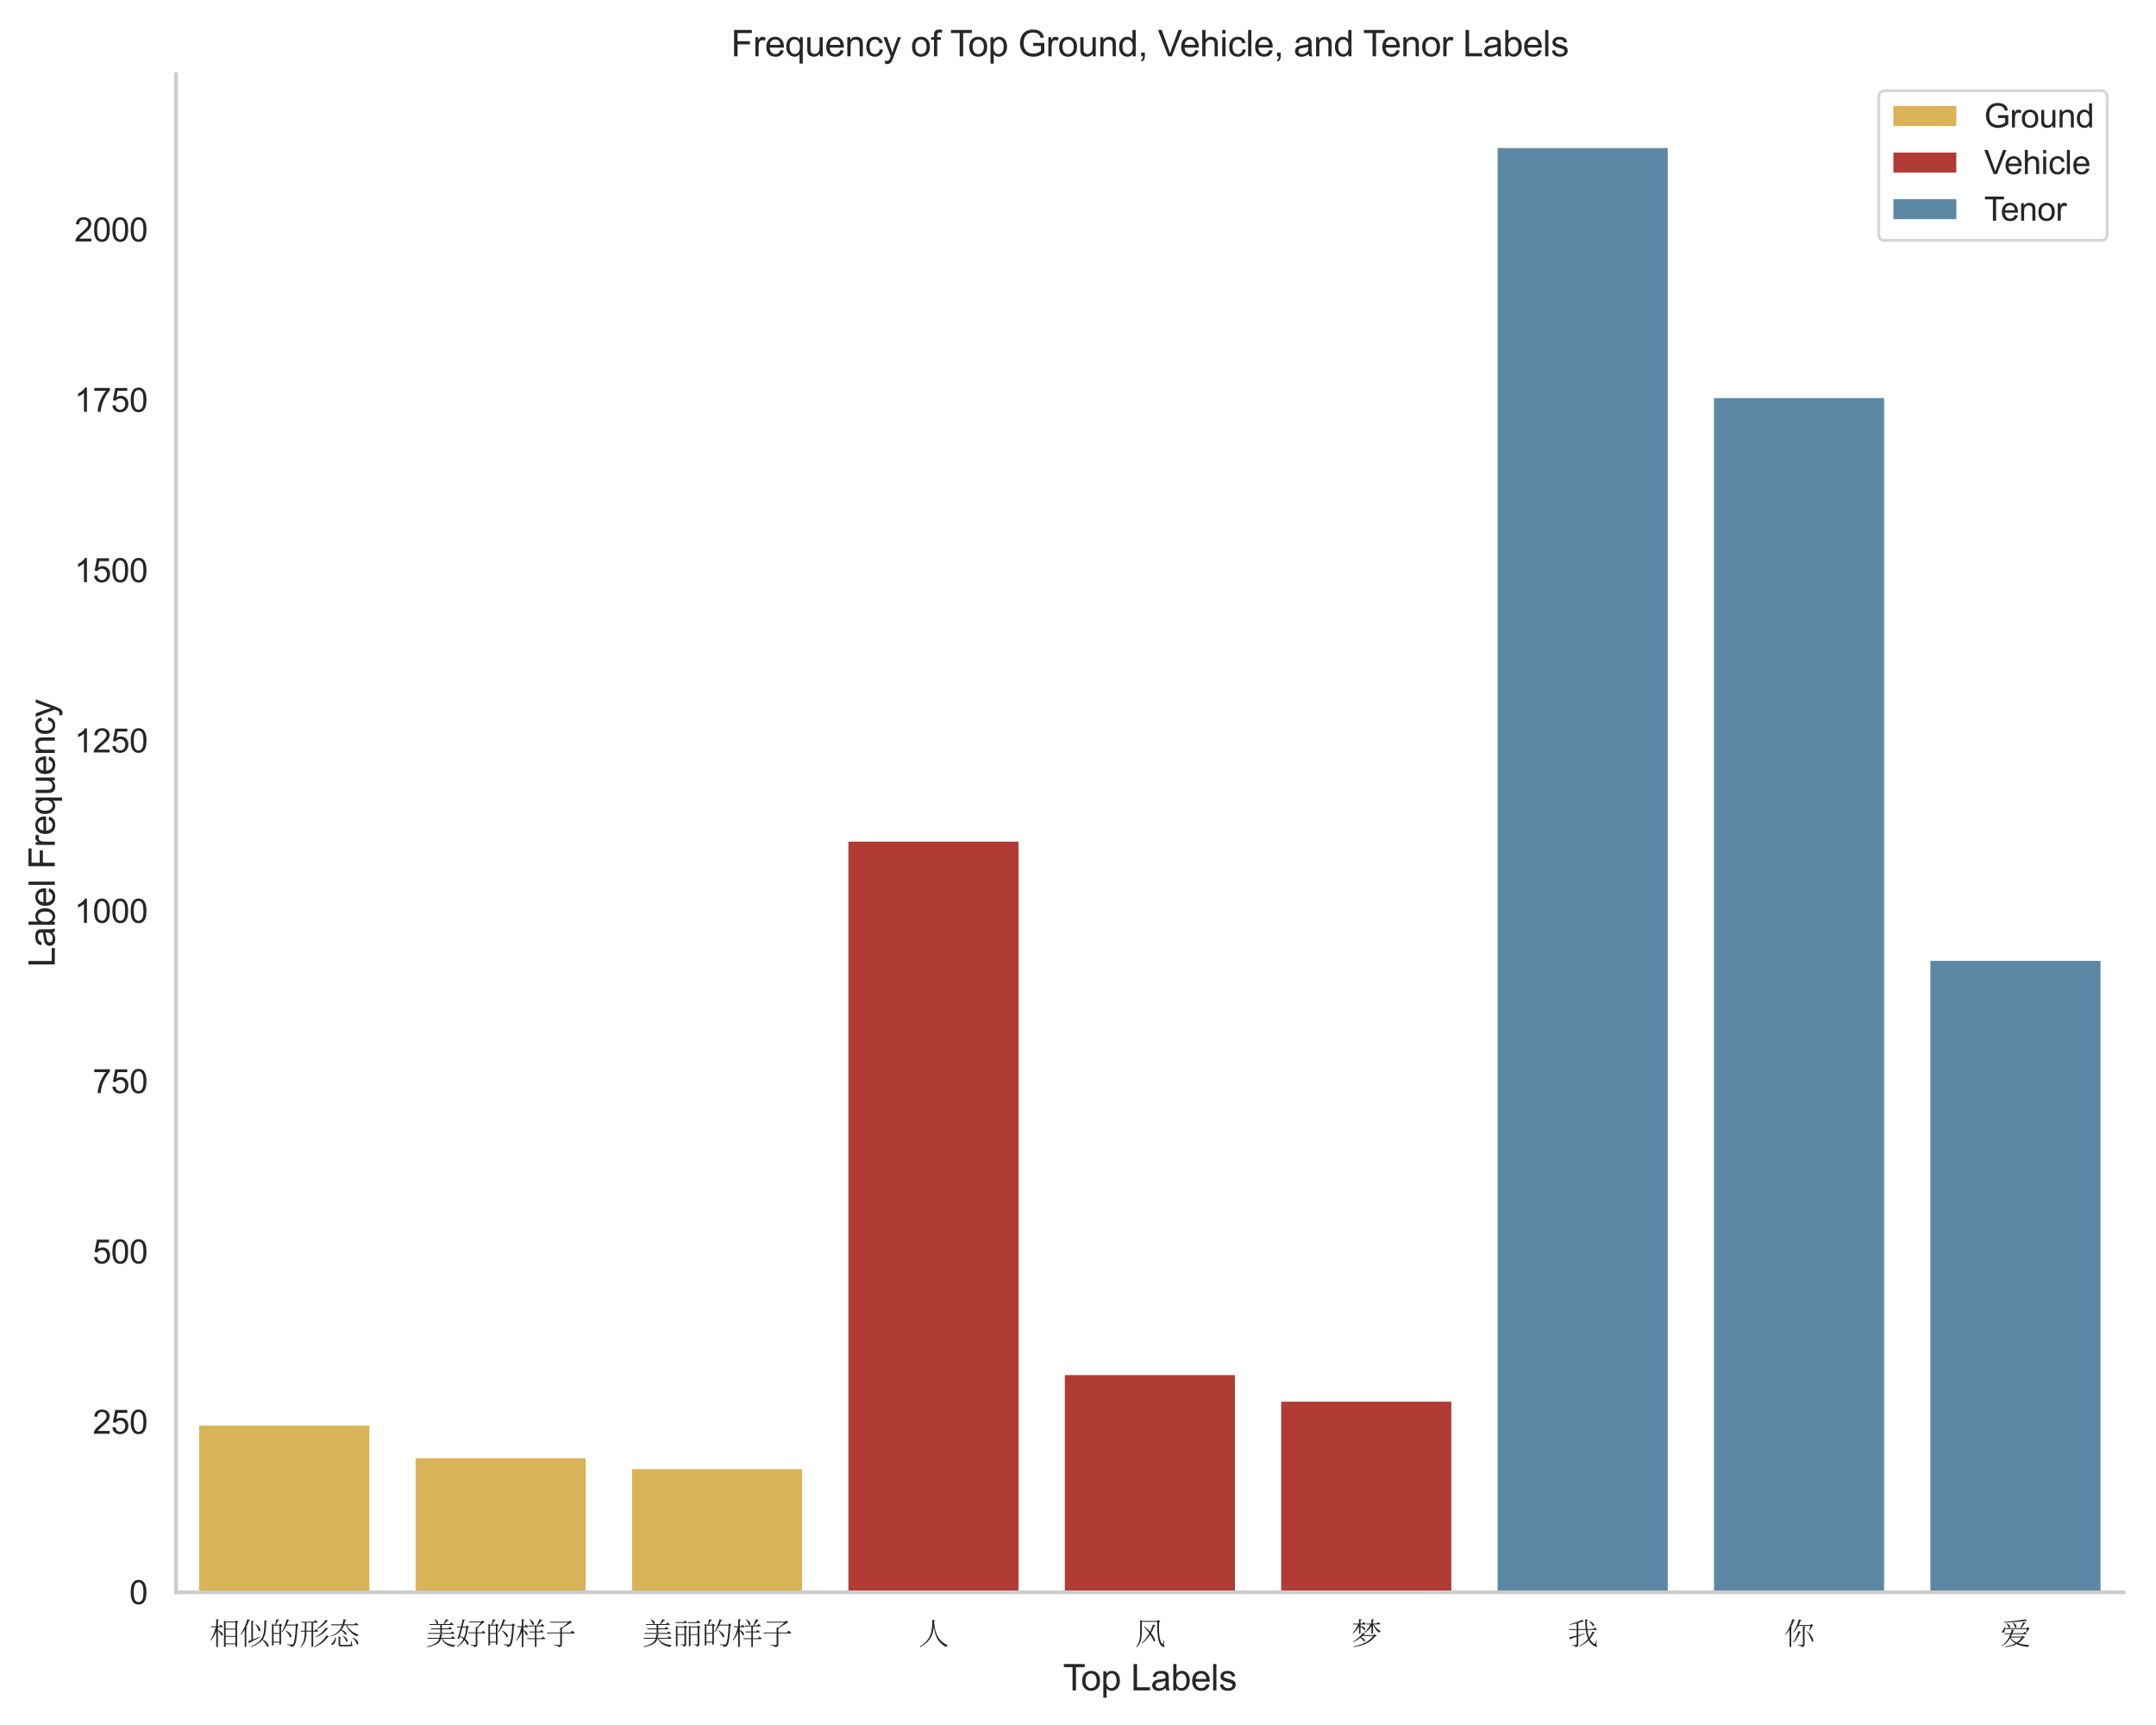 <?xml version="1.0" encoding="utf-8" standalone="no"?>
<!DOCTYPE svg PUBLIC "-//W3C//DTD SVG 1.1//EN"
  "http://www.w3.org/Graphics/SVG/1.1/DTD/svg11.dtd">
<svg xmlns:xlink="http://www.w3.org/1999/xlink" width="720pt" height="576pt" viewBox="0 0 720 576" xmlns="http://www.w3.org/2000/svg" version="1.1">
 <defs>
  <style type="text/css">*{stroke-linejoin: round; stroke-linecap: butt}</style>
 </defs>
 <g id="figure_1">
  <g id="patch_1">
   <path d="M 0 576 
L 720 576 
L 720 0 
L 0 0 
z
" style="fill: #ffffff"/>
  </g>
  <g id="axes_1">
   <g id="patch_2">
    <path d="M 58.8 531.7 
L 709.2 531.7 
L 709.2 24.8 
L 58.8 24.8 
z
" style="fill: #ffffff"/>
   </g>
   <g id="matplotlib.axis_1">
    <g id="xtick_1">
     <g id="text_1">
      <!-- 相似的形态 -->
      <g style="fill: #262626" transform="translate(69.933 549.23)scale(0.1 -0.1)">
       <defs>
        <path id="SourceHanSerifK-Light-76f8" d="M 2074 3872 
L 1773 3872 
L 1773 5094 
C 1933 5120 1984 5184 2003 5274 
L 1427 5338 
L 1427 3872 
L 314 3872 
L 365 3680 
L 1312 3680 
C 1094 2726 723 1741 211 1005 
L 301 915 
C 781 1453 1158 2093 1427 2797 
L 1427 -474 
L 1504 -474 
C 1626 -474 1773 -390 1773 -333 
L 1773 2963 
C 2054 2688 2387 2272 2490 1965 
C 2880 1690 3136 2522 1773 3091 
L 1773 3680 
L 2669 3680 
C 2758 3680 2822 3712 2835 3782 
C 2643 3962 2336 4218 2336 4218 
L 2074 3872 
z
M 3392 307 
L 3392 1670 
L 5434 1670 
L 5434 307 
L 3392 307 
z
M 5434 3194 
L 5434 1856 
L 3392 1856 
L 3392 3194 
L 5434 3194 
z
M 5434 4685 
L 5434 3386 
L 3392 3386 
L 3392 4685 
L 5434 4685 
z
M 5587 5107 
L 5370 4864 
L 3424 4864 
L 3040 5056 
L 3040 -435 
L 3110 -435 
C 3270 -435 3392 -346 3392 -294 
L 3392 122 
L 5434 122 
L 5434 -422 
L 5485 -422 
C 5613 -422 5773 -314 5779 -275 
L 5779 4608 
C 5907 4634 6016 4685 6061 4736 
L 5587 5107 
z
" transform="scale(0.016)"/>
        <path id="SourceHanSerifK-Light-4f3c" d="M 3373 4282 
C 3629 3910 3955 3315 4019 2880 
C 4422 2528 4762 3450 3450 4320 
L 3373 4282 
z
M 1677 5344 
C 1344 4141 781 2938 237 2176 
L 333 2106 
C 608 2394 870 2746 1114 3142 
L 1114 -474 
L 1171 -474 
C 1299 -474 1440 -384 1453 -352 
L 1453 3469 
C 1562 3482 1626 3526 1638 3584 
L 1421 3674 
C 1645 4096 1850 4557 2016 5030 
C 2157 5030 2234 5082 2259 5158 
L 1677 5344 
z
M 4365 1728 
C 3821 1510 3290 1293 2835 1120 
L 2835 4774 
C 2976 4800 3027 4858 3040 4941 
L 2496 5005 
L 2496 992 
C 2208 883 1971 800 1818 755 
L 2054 288 
C 2106 314 2150 384 2170 454 
C 3117 934 3859 1344 4397 1632 
L 4365 1728 
z
M 5222 5069 
C 5216 2611 5325 851 2419 -326 
L 2496 -448 
C 3654 -32 4378 474 4826 1069 
C 5178 646 5638 51 5798 -365 
C 6214 -640 6438 211 4896 1165 
C 5587 2157 5568 3386 5594 4826 
C 5741 4845 5792 4909 5811 4998 
L 5222 5069 
z
" transform="scale(0.016)"/>
        <path id="SourceHanSerifK-Light-7684" d="M 896 659 
L 896 2291 
L 2125 2291 
L 2125 659 
L 896 659 
z
M 2125 4013 
L 2125 2483 
L 896 2483 
L 896 4013 
L 2125 4013 
z
M 2272 4435 
L 2067 4205 
L 1389 4205 
C 1536 4454 1722 4813 1843 5075 
C 1978 5075 2054 5126 2074 5216 
L 1491 5344 
C 1421 5005 1299 4506 1216 4205 
L 922 4205 
L 557 4378 
L 557 -147 
L 621 -147 
C 768 -147 896 -58 896 -13 
L 896 467 
L 2125 467 
L 2125 19 
L 2170 19 
C 2285 19 2451 109 2458 147 
L 2458 3942 
C 2579 3968 2694 4019 2739 4070 
L 2272 4435 
z
M 3354 2950 
C 3718 2618 4179 2061 4288 1626 
C 4717 1318 4986 2285 3430 2995 
L 3354 2950 
z
M 5696 4474 
L 5472 4218 
L 3654 4218 
C 3776 4480 3878 4762 3968 5043 
C 4109 5037 4179 5101 4205 5171 
L 3629 5338 
C 3405 4333 2989 3347 2554 2707 
L 2650 2643 
C 2995 3002 3309 3482 3565 4026 
L 5536 4026 
C 5440 1926 5235 410 4947 147 
C 4858 64 4800 45 4659 45 
C 4512 45 4026 96 3738 128 
L 3725 6 
C 3974 -32 4269 -102 4365 -166 
C 4454 -224 4480 -326 4480 -442 
C 4781 -442 5030 -352 5229 -141 
C 5574 250 5798 1760 5888 3981 
C 6029 3994 6112 4026 6157 4077 
L 5696 4474 
z
" transform="scale(0.016)"/>
        <path id="SourceHanSerifK-Light-5f62" d="M 3763 3290 
C 4550 3680 5280 4256 5798 4883 
C 5939 4858 5990 4870 6035 4934 
L 5517 5222 
C 5050 4499 4390 3859 3680 3398 
L 3763 3290 
z
M 3475 1555 
C 4410 1939 5229 2515 5830 3258 
C 5978 3226 6035 3245 6074 3309 
L 5555 3590 
C 5005 2758 4262 2118 3418 1658 
L 3475 1555 
z
M 1498 2950 
L 1498 4640 
L 2566 4640 
L 2566 2950 
L 1498 2950 
z
M 3827 2758 
C 3904 2758 3968 2790 3987 2861 
C 3795 3046 3475 3296 3475 3296 
L 3200 2950 
L 2912 2950 
L 2912 4640 
L 3674 4640 
C 3763 4640 3827 4672 3846 4742 
C 3642 4928 3328 5178 3328 5178 
L 3059 4826 
L 422 4826 
L 474 4640 
L 1158 4640 
L 1158 2950 
L 269 2950 
L 320 2758 
L 1158 2758 
C 1146 1658 1030 506 250 -429 
L 339 -506 
C 1338 371 1485 1638 1498 2758 
L 2566 2758 
L 2566 -442 
L 2618 -442 
C 2797 -442 2912 -346 2912 -320 
L 2912 2758 
L 3827 2758 
z
M 5683 1984 
C 5043 870 4173 166 3091 -352 
L 3155 -467 
C 4326 -32 5267 627 5971 1645 
C 6118 1619 6176 1638 6221 1702 
L 5683 1984 
z
" transform="scale(0.016)"/>
        <path id="SourceHanSerifK-Light-6001" d="M 1229 1568 
C 1197 1011 877 525 563 339 
C 461 256 397 141 454 45 
C 531 -64 736 -13 890 115 
C 1133 294 1472 787 1350 1562 
L 1229 1568 
z
M 4730 794 
L 4646 794 
C 4582 467 4512 192 4461 96 
C 4435 32 4416 13 4326 6 
C 4218 0 3923 -6 3507 -6 
L 2643 -6 
C 2330 -6 2298 19 2298 122 
L 2298 1485 
C 2419 1504 2483 1562 2496 1638 
L 1958 1709 
L 1958 58 
C 1958 -237 2061 -320 2605 -320 
L 3501 -320 
C 4717 -320 4928 -262 4928 -90 
C 4928 -13 4883 26 4742 70 
L 4730 794 
z
M 2810 1837 
C 3104 1549 3475 1069 3546 698 
C 3917 410 4173 1261 2880 1882 
L 2810 1837 
z
M 4877 1491 
C 5235 1158 5664 582 5747 134 
C 6163 -179 6438 806 4954 1549 
L 4877 1491 
z
M 5939 4083 
C 6029 4083 6086 4115 6106 4186 
C 5901 4371 5587 4614 5587 4614 
L 5318 4275 
L 3155 4275 
C 3238 4531 3302 4800 3354 5075 
C 3475 5075 3558 5114 3584 5222 
L 2995 5344 
C 2950 4966 2874 4614 2765 4275 
L 397 4275 
L 454 4083 
L 2694 4083 
C 2330 3110 1619 2304 237 1805 
L 294 1715 
C 1325 2022 2016 2483 2483 3046 
C 2803 2803 3187 2413 3322 2125 
C 3712 1907 3891 2682 2554 3130 
C 2784 3424 2957 3744 3085 4083 
L 3520 4083 
C 3936 3008 4781 2208 5818 1760 
C 5869 1920 5990 2029 6144 2042 
L 6157 2106 
C 5101 2445 4128 3155 3674 4083 
L 5939 4083 
z
" transform="scale(0.016)"/>
       </defs>
       <use xlink:href="#SourceHanSerifK-Light-76f8"/>
       <use xlink:href="#SourceHanSerifK-Light-4f3c" x="100"/>
       <use xlink:href="#SourceHanSerifK-Light-7684" x="200"/>
       <use xlink:href="#SourceHanSerifK-Light-5f62" x="300"/>
       <use xlink:href="#SourceHanSerifK-Light-6001" x="400"/>
      </g>
     </g>
    </g>
    <g id="xtick_2">
     <g id="text_2">
      <!-- 美好的样子 -->
      <g style="fill: #262626" transform="translate(142.2 549.23)scale(0.1 -0.1)">
       <defs>
        <path id="SourceHanSerifK-Light-7f8e" d="M 442 2477 
L 499 2291 
L 5843 2291 
C 5933 2291 5990 2323 6010 2394 
C 5811 2566 5491 2816 5491 2816 
L 5222 2477 
L 3360 2477 
L 3360 3238 
L 5318 3238 
C 5408 3238 5472 3270 5491 3341 
C 5293 3514 4992 3757 4992 3757 
L 4723 3424 
L 3360 3424 
L 3360 4147 
L 5619 4147 
C 5709 4147 5773 4179 5786 4250 
C 5587 4435 5267 4678 5267 4678 
L 4992 4333 
L 3872 4333 
C 4122 4563 4371 4838 4538 5056 
C 4672 5050 4755 5094 4781 5165 
L 4218 5363 
C 4090 5056 3878 4634 3686 4333 
L 2451 4333 
C 2701 4371 2758 4966 1818 5318 
L 1747 5274 
C 1971 5062 2227 4685 2285 4384 
C 2323 4352 2362 4339 2400 4333 
L 742 4333 
L 800 4147 
L 3008 4147 
L 3008 3424 
L 1056 3424 
L 1107 3238 
L 3008 3238 
L 3008 2477 
L 442 2477 
z
M 5958 1274 
C 6048 1274 6106 1306 6125 1376 
C 5920 1562 5594 1811 5594 1811 
L 5306 1466 
L 3219 1466 
C 3251 1626 3270 1792 3290 1971 
C 3430 1984 3494 2054 3507 2131 
L 2925 2202 
C 2912 1933 2886 1690 2842 1466 
L 294 1466 
L 352 1274 
L 2784 1274 
C 2560 563 1958 70 256 -352 
L 301 -486 
C 2362 -70 2957 480 3174 1274 
L 3296 1274 
C 3725 256 4525 -205 5850 -454 
C 5894 -275 5997 -166 6157 -141 
L 6163 -70 
C 4845 77 3917 442 3450 1274 
L 5958 1274 
z
" transform="scale(0.016)"/>
        <path id="SourceHanSerifK-Light-597d" d="M 2189 3622 
C 2118 2835 1984 2093 1702 1440 
C 1485 1581 1216 1722 902 1850 
C 1062 2394 1242 3034 1395 3622 
L 2189 3622 
z
M 2368 4045 
L 2144 3814 
L 1446 3814 
C 1568 4307 1677 4755 1734 5062 
C 1894 5062 1958 5120 1984 5203 
L 1434 5325 
C 1370 4947 1248 4397 1107 3814 
L 262 3814 
L 314 3622 
L 1056 3622 
C 832 2733 563 1798 358 1267 
C 506 1222 653 1229 723 1280 
C 768 1421 813 1568 864 1734 
C 1101 1581 1350 1389 1581 1171 
C 1280 582 838 77 192 -320 
L 256 -416 
C 973 -58 1459 416 1792 960 
C 2074 666 2291 346 2374 45 
C 2758 -192 2912 531 1958 1261 
C 2304 1952 2451 2752 2547 3578 
C 2682 3590 2739 3610 2790 3661 
L 2368 4045 
z
M 5434 2598 
L 4506 2598 
L 4506 3488 
C 4659 3507 4717 3565 4736 3654 
L 4608 3667 
C 5005 3962 5466 4378 5754 4627 
C 5894 4634 5978 4640 6029 4685 
L 5587 5107 
L 5325 4851 
L 2746 4851 
L 2803 4672 
L 5267 4672 
C 5050 4384 4730 3981 4448 3693 
L 4166 3725 
L 4166 2598 
L 2618 2598 
L 2669 2413 
L 4166 2413 
L 4166 134 
C 4166 26 4128 -13 3994 -13 
C 3853 -13 3098 45 3098 45 
L 3098 -58 
C 3411 -96 3603 -147 3706 -205 
C 3802 -269 3846 -365 3866 -474 
C 4442 -410 4506 -205 4506 102 
L 4506 2413 
L 6042 2413 
C 6131 2413 6189 2445 6202 2515 
C 6016 2694 5702 2944 5702 2944 
L 5434 2598 
z
" transform="scale(0.016)"/>
        <path id="SourceHanSerifK-Light-6837" d="M 2867 5280 
C 3110 5005 3398 4557 3475 4211 
C 3853 3917 4173 4730 2944 5325 
L 2867 5280 
z
M 1619 3686 
L 2490 3686 
C 2579 3686 2643 3718 2656 3789 
C 2470 3974 2163 4218 2163 4218 
L 1894 3878 
L 1619 3878 
L 1619 5107 
C 1779 5133 1830 5190 1850 5286 
L 1286 5350 
L 1286 3878 
L 346 3878 
L 397 3686 
L 1190 3686 
C 992 2694 640 1722 102 966 
L 198 877 
C 678 1408 1037 2022 1286 2707 
L 1286 -461 
L 1357 -461 
C 1472 -461 1619 -384 1619 -326 
L 1619 2950 
C 1850 2688 2106 2323 2182 2042 
C 2554 1786 2829 2541 1619 3098 
L 1619 3686 
z
M 5427 1382 
L 4352 1382 
L 4352 2592 
L 5664 2592 
C 5754 2592 5818 2624 5830 2694 
C 5638 2880 5325 3123 5325 3123 
L 5050 2784 
L 4352 2784 
L 4352 3840 
L 5850 3840 
C 5933 3840 5990 3872 6010 3942 
C 5824 4128 5504 4371 5504 4371 
L 5235 4032 
L 4602 4032 
C 4877 4352 5165 4736 5363 5018 
C 5491 5005 5574 5050 5606 5120 
L 4992 5357 
C 4851 4979 4614 4429 4442 4032 
L 2669 4032 
L 2720 3840 
L 4019 3840 
L 4019 2784 
L 2810 2784 
L 2854 2592 
L 4019 2592 
L 4019 1382 
L 2374 1382 
L 2426 1190 
L 4019 1190 
L 4019 -480 
L 4064 -480 
C 4237 -480 4352 -390 4352 -365 
L 4352 1190 
L 6035 1190 
C 6125 1190 6189 1222 6208 1293 
C 6003 1485 5696 1728 5696 1728 
L 5427 1382 
z
" transform="scale(0.016)"/>
        <path id="SourceHanSerifK-Light-5b50" d="M 5229 2573 
L 3411 2573 
L 3411 3386 
C 3558 3405 3616 3456 3635 3546 
L 3514 3558 
C 4141 3840 4806 4269 5242 4589 
C 5389 4595 5472 4608 5523 4653 
L 5062 5082 
L 4787 4819 
L 947 4819 
L 1005 4634 
L 4685 4634 
C 4346 4301 3827 3878 3347 3578 
L 3053 3616 
L 3053 2573 
L 301 2573 
L 358 2387 
L 3053 2387 
L 3053 134 
C 3053 13 3014 -32 2854 -32 
C 2675 -32 1728 38 1728 38 
L 1728 -70 
C 2118 -109 2349 -160 2483 -224 
C 2592 -275 2643 -365 2669 -474 
C 3334 -416 3411 -198 3411 109 
L 3411 2387 
L 5952 2387 
C 6042 2387 6106 2419 6125 2490 
C 5894 2682 5549 2963 5549 2963 
L 5229 2573 
z
" transform="scale(0.016)"/>
       </defs>
       <use xlink:href="#SourceHanSerifK-Light-7f8e"/>
       <use xlink:href="#SourceHanSerifK-Light-597d" x="100"/>
       <use xlink:href="#SourceHanSerifK-Light-7684" x="200"/>
       <use xlink:href="#SourceHanSerifK-Light-6837" x="300"/>
       <use xlink:href="#SourceHanSerifK-Light-5b50" x="400"/>
      </g>
     </g>
    </g>
    <g id="xtick_3">
     <g id="text_3">
      <!-- 美丽的样子 -->
      <g style="fill: #262626" transform="translate(214.467 549.23)scale(0.1 -0.1)">
       <defs>
        <path id="SourceHanSerifK-Light-4e3d" d="M 2368 4742 
L 691 4742 
L 742 4550 
L 2989 4550 
C 3072 4550 3130 4582 3149 4653 
C 2957 4838 2650 5088 2650 5088 
L 2368 4742 
z
M 1120 2234 
L 1120 3635 
L 2560 3635 
L 2560 2234 
L 1120 2234 
z
M 2496 3827 
L 1152 3827 
L 787 4006 
L 787 -326 
L 845 -326 
C 998 -326 1120 -237 1120 -205 
L 1120 2048 
L 2560 2048 
L 2560 198 
C 2560 109 2534 70 2438 70 
C 2323 70 1830 115 1830 115 
L 1830 6 
C 2054 -19 2189 -64 2259 -122 
C 2336 -173 2362 -269 2374 -371 
C 2861 -320 2918 -141 2918 160 
L 2918 3558 
C 3046 3584 3149 3635 3194 3686 
L 2701 4064 
L 2496 3827 
z
M 5050 4742 
L 3296 4742 
L 3347 4550 
L 5709 4550 
C 5798 4550 5856 4582 5875 4653 
C 5670 4845 5338 5107 5338 5107 
L 5050 4742 
z
M 3827 2234 
L 3827 3635 
L 5306 3635 
L 5306 2234 
L 3827 2234 
z
M 5440 4064 
L 5242 3827 
L 3859 3827 
L 3494 4006 
L 3494 -326 
L 3552 -326 
C 3706 -326 3827 -237 3827 -198 
L 3827 2048 
L 5306 2048 
L 5306 198 
C 5306 109 5280 70 5184 70 
C 5075 70 4582 115 4582 115 
L 4582 6 
C 4800 -19 4934 -64 5011 -122 
C 5082 -173 5107 -269 5120 -371 
C 5606 -320 5664 -141 5664 160 
L 5664 3558 
C 5792 3584 5894 3635 5939 3686 
L 5440 4064 
z
" transform="scale(0.016)"/>
       </defs>
       <use xlink:href="#SourceHanSerifK-Light-7f8e"/>
       <use xlink:href="#SourceHanSerifK-Light-4e3d" x="100"/>
       <use xlink:href="#SourceHanSerifK-Light-7684" x="200"/>
       <use xlink:href="#SourceHanSerifK-Light-6837" x="300"/>
       <use xlink:href="#SourceHanSerifK-Light-5b50" x="400"/>
      </g>
     </g>
    </g>
    <g id="xtick_4">
     <g id="text_4">
      <!-- 人 -->
      <g style="fill: #262626" transform="translate(306.733 549.23)scale(0.1 -0.1)">
       <defs>
        <path id="SourceHanSerifK-Light-4eba" d="M 2867 5210 
C 2861 3270 2874 1190 282 -365 
L 371 -474 
C 2618 717 3078 2323 3194 3846 
C 3411 1971 4000 493 5747 -474 
C 5811 -275 5958 -224 6144 -205 
L 6163 -141 
C 3936 928 3386 2630 3245 4966 
C 3405 4986 3450 5050 3462 5146 
L 2867 5210 
z
" transform="scale(0.016)"/>
       </defs>
       <use xlink:href="#SourceHanSerifK-Light-4eba"/>
      </g>
     </g>
    </g>
    <g id="xtick_5">
     <g id="text_5">
      <!-- 风 -->
      <g style="fill: #262626" transform="translate(379 549.23)scale(0.1 -0.1)">
       <defs>
        <path id="SourceHanSerifK-Light-98ce" d="M 1856 3853 
C 2195 3462 2611 2944 2989 2413 
C 2522 1574 1965 858 1402 352 
L 1491 269 
C 2112 730 2688 1363 3181 2138 
C 3514 1638 3795 1146 3917 742 
C 4294 454 4435 1146 3386 2464 
C 3648 2918 3885 3411 4083 3936 
C 4230 3923 4314 3981 4339 4058 
L 3795 4250 
C 3616 3718 3405 3206 3155 2726 
C 2848 3091 2458 3482 1965 3910 
L 1856 3853 
z
M 6144 947 
L 6061 960 
C 6003 710 5939 474 5869 243 
C 5830 154 5805 141 5728 198 
C 5037 768 4973 3072 5043 4691 
C 5190 4710 5274 4755 5318 4806 
L 4838 5235 
L 4602 4986 
L 1510 4986 
L 1101 5178 
L 1101 2714 
C 1101 1510 992 403 250 -442 
L 352 -512 
C 1344 326 1440 1568 1440 2720 
L 1440 4794 
L 4666 4794 
C 4653 2714 4685 480 5562 -230 
C 5779 -429 6016 -550 6150 -422 
C 6208 -358 6170 -243 6048 -51 
L 6144 947 
z
" transform="scale(0.016)"/>
       </defs>
       <use xlink:href="#SourceHanSerifK-Light-98ce"/>
      </g>
     </g>
    </g>
    <g id="xtick_6">
     <g id="text_6">
      <!-- 梦 -->
      <g style="fill: #262626" transform="translate(451.267 549.23)scale(0.1 -0.1)">
       <defs>
        <path id="SourceHanSerifK-Light-68a6" d="M 1606 2304 
L 1670 2304 
C 1792 2304 1926 2387 1926 2438 
L 1926 3808 
C 2208 3629 2515 3347 2618 3117 
C 3027 2912 3174 3712 1926 3930 
L 1926 4250 
L 2880 4250 
C 2970 4250 3027 4282 3040 4352 
C 2861 4531 2566 4762 2566 4762 
L 2304 4442 
L 1926 4442 
L 1926 5146 
C 2086 5171 2150 5229 2157 5312 
L 1606 5382 
L 1606 4442 
L 384 4442 
L 435 4250 
L 1389 4250 
C 1165 3584 781 2970 262 2483 
L 346 2381 
C 896 2778 1318 3264 1606 3840 
L 1606 2304 
z
M 4640 2022 
L 2515 2022 
C 2566 2080 2611 2138 2662 2195 
C 2829 2189 2912 2227 2938 2285 
L 2413 2509 
C 2048 1907 1222 1126 371 685 
L 442 595 
C 979 806 1478 1120 1894 1453 
C 2189 1261 2502 979 2605 723 
C 2957 531 3091 1229 2029 1562 
C 2138 1645 2227 1741 2323 1830 
L 4550 1830 
C 3654 627 2336 58 442 -339 
L 486 -467 
C 2656 -134 4019 499 4998 1779 
C 5158 1786 5248 1798 5299 1850 
L 4870 2240 
L 4640 2022 
z
M 5894 4256 
C 5984 4256 6042 4288 6061 4358 
C 5869 4538 5574 4774 5574 4774 
L 5306 4442 
L 4538 4442 
L 4538 5114 
C 4698 5133 4762 5197 4768 5286 
L 4198 5350 
L 4198 4442 
L 3142 4442 
L 3194 4256 
L 3962 4256 
C 3699 3610 3270 3027 2682 2592 
L 2746 2483 
C 3386 2854 3872 3328 4198 3910 
L 4198 2310 
L 4269 2310 
C 4390 2310 4538 2387 4538 2438 
L 4538 4230 
C 4826 3482 5306 2880 5843 2522 
C 5894 2694 6016 2790 6150 2810 
L 6157 2874 
C 5606 3123 5018 3635 4685 4256 
L 5894 4256 
z
" transform="scale(0.016)"/>
       </defs>
       <use xlink:href="#SourceHanSerifK-Light-68a6"/>
      </g>
     </g>
    </g>
    <g id="xtick_7">
     <g id="text_7">
      <!-- 我 -->
      <g style="fill: #262626" transform="translate(523.533 549.23)scale(0.1 -0.1)">
       <defs>
        <path id="SourceHanSerifK-Light-6211" d="M 4416 4902 
C 4730 4666 5114 4250 5222 3917 
C 5606 3674 5830 4486 4486 4954 
L 4416 4902 
z
M 6061 934 
L 5971 947 
C 5907 698 5798 397 5734 243 
C 5683 115 5645 109 5536 198 
C 5146 435 4851 787 4627 1222 
C 4986 1632 5267 2061 5466 2477 
C 5632 2458 5683 2483 5722 2554 
L 5184 2778 
C 5024 2362 4787 1939 4486 1536 
C 4307 1997 4186 2522 4115 3091 
L 5965 3091 
C 6054 3091 6118 3123 6131 3194 
C 5926 3386 5600 3635 5600 3635 
L 5306 3283 
L 4090 3283 
C 4032 3846 4006 4448 4013 5056 
C 4173 5082 4230 5158 4243 5229 
L 3654 5299 
C 3654 4589 3686 3910 3757 3283 
L 2214 3283 
L 2214 4563 
C 2547 4659 2854 4755 3104 4851 
C 3245 4800 3347 4806 3405 4858 
L 2963 5216 
C 2406 4896 1293 4486 365 4288 
L 403 4179 
C 890 4243 1402 4352 1875 4474 
L 1875 3283 
L 275 3283 
L 333 3091 
L 1875 3091 
L 1875 1939 
C 1184 1760 608 1619 294 1568 
L 506 1114 
C 563 1133 621 1184 640 1261 
C 1088 1402 1498 1542 1875 1670 
L 1875 115 
C 1875 19 1843 -26 1715 -26 
C 1587 -26 922 26 922 26 
L 922 -70 
C 1210 -109 1376 -154 1478 -218 
C 1562 -269 1606 -378 1619 -480 
C 2150 -422 2214 -192 2214 102 
L 2214 1786 
C 2739 1965 3187 2131 3565 2266 
L 3533 2374 
C 3078 2253 2630 2131 2214 2022 
L 2214 3091 
L 3782 3091 
C 3872 2400 4019 1773 4256 1242 
C 3770 666 3149 154 2438 -211 
L 2490 -301 
C 3245 6 3878 454 4384 966 
C 4634 499 4954 122 5376 -154 
C 5664 -352 6010 -499 6125 -320 
C 6157 -256 6144 -186 5965 6 
L 6061 934 
z
" transform="scale(0.016)"/>
       </defs>
       <use xlink:href="#SourceHanSerifK-Light-6211"/>
      </g>
     </g>
    </g>
    <g id="xtick_8">
     <g id="text_8">
      <!-- 你 -->
      <g style="fill: #262626" transform="translate(595.8 549.23)scale(0.1 -0.1)">
       <defs>
        <path id="SourceHanSerifK-Light-4f60" d="M 1709 5350 
C 1376 4134 800 2925 243 2163 
L 333 2093 
C 621 2387 890 2752 1146 3162 
L 1146 -474 
L 1203 -474 
C 1338 -474 1485 -384 1491 -352 
L 1491 3469 
C 1600 3482 1658 3526 1677 3584 
L 1440 3674 
C 1670 4102 1875 4563 2048 5037 
C 2182 5030 2259 5088 2285 5165 
L 1709 5350 
z
M 2970 2867 
C 2746 1965 2342 1120 1907 582 
L 2010 506 
C 2534 979 2995 1722 3296 2560 
C 3430 2560 3501 2611 3526 2694 
L 2970 2867 
z
M 3923 122 
C 3923 19 3885 -19 3770 -19 
C 3629 -19 2918 32 2918 32 
L 2918 -70 
C 3219 -109 3398 -154 3494 -211 
C 3584 -269 3622 -365 3648 -474 
C 4205 -416 4275 -218 4275 90 
L 4275 3629 
C 4422 3648 4480 3706 4499 3802 
L 3923 3866 
L 3923 122 
z
M 4742 2790 
C 5120 2221 5658 1331 5786 717 
C 6208 358 6438 1402 4838 2835 
L 4742 2790 
z
M 5690 4384 
L 5459 4141 
L 3066 4141 
C 3200 4422 3322 4717 3424 5024 
C 3558 5018 3629 5075 3654 5152 
L 3078 5331 
C 2829 4275 2368 3270 1882 2624 
L 1971 2554 
C 2349 2906 2688 3392 2970 3949 
L 5485 3949 
C 5414 3661 5312 3277 5222 3034 
L 5312 2982 
C 5517 3232 5760 3629 5888 3891 
C 6010 3904 6086 3910 6131 3962 
L 5690 4384 
z
" transform="scale(0.016)"/>
       </defs>
       <use xlink:href="#SourceHanSerifK-Light-4f60"/>
      </g>
     </g>
    </g>
    <g id="xtick_9">
     <g id="text_9">
      <!-- 爱 -->
      <g style="fill: #262626" transform="translate(668.067 549.23)scale(0.1 -0.1)">
       <defs>
        <path id="SourceHanSerifK-Light-7231" d="M 5178 5331 
C 4147 5107 2246 4877 730 4794 
L 749 4653 
C 2298 4672 4032 4826 5235 4979 
C 5370 4909 5485 4909 5549 4954 
L 5178 5331 
z
M 2547 4621 
C 2739 4371 2976 3949 3008 3642 
C 3341 3347 3680 4070 2624 4666 
L 2547 4621 
z
M 1197 4499 
C 1389 4269 1626 3885 1677 3597 
C 2010 3322 2330 4038 1274 4538 
L 1197 4499 
z
M 4397 1510 
C 4109 1075 3776 742 3379 480 
C 2829 717 2400 1050 2106 1510 
L 4397 1510 
z
M 4691 1907 
L 4467 1702 
L 2189 1702 
C 2278 1869 2362 2054 2432 2227 
L 5363 2227 
C 5453 2227 5510 2259 5530 2330 
C 5325 2509 5011 2726 5011 2726 
L 4736 2419 
L 2509 2419 
C 2573 2598 2630 2771 2675 2950 
C 2842 2944 2893 2970 2918 3046 
L 2330 3181 
C 2285 2918 2214 2669 2131 2419 
L 800 2419 
L 858 2227 
L 2061 2227 
C 1702 1248 1088 365 269 -192 
L 352 -282 
C 1050 128 1606 717 2016 1389 
C 2285 928 2643 570 3085 307 
C 2502 -6 1805 -211 947 -378 
L 979 -499 
C 1965 -365 2739 -173 3366 154 
C 4006 -160 4794 -339 5747 -435 
C 5779 -269 5894 -154 6054 -122 
L 6061 -45 
C 5158 6 4365 122 3706 352 
C 4147 634 4506 992 4826 1466 
C 4966 1472 5056 1491 5107 1536 
L 4691 1907 
z
M 5677 3718 
L 5440 3475 
L 4275 3475 
C 4570 3763 4864 4147 5050 4442 
C 5178 4435 5261 4486 5293 4563 
L 4730 4730 
C 4589 4339 4339 3840 4090 3475 
L 934 3475 
C 928 3552 915 3635 896 3712 
L 794 3718 
C 774 3328 563 3014 435 2912 
C 115 2682 390 2387 659 2598 
C 845 2720 941 2970 947 3283 
L 5472 3283 
C 5427 3059 5357 2771 5318 2611 
L 5421 2579 
C 5549 2733 5760 3053 5882 3219 
C 5997 3226 6074 3238 6112 3290 
L 5677 3718 
z
" transform="scale(0.016)"/>
       </defs>
       <use xlink:href="#SourceHanSerifK-Light-7231"/>
      </g>
     </g>
    </g>
    <g id="text_10">
     <!-- Top Labels -->
     <g style="fill: #262626" transform="translate(354.983 564.439)scale(0.12 -0.12)">
      <defs>
       <path id="ArialMT-54" d="M 1659 0 
L 1659 4041 
L 150 4041 
L 150 4581 
L 3781 4581 
L 3781 4041 
L 2266 4041 
L 2266 0 
L 1659 0 
z
" transform="scale(0.016)"/>
       <path id="ArialMT-6f" d="M 213 1659 
Q 213 2581 725 3025 
Q 1153 3394 1769 3394 
Q 2453 3394 2887 2945 
Q 3322 2497 3322 1706 
Q 3322 1066 3130 698 
Q 2938 331 2570 128 
Q 2203 -75 1769 -75 
Q 1072 -75 642 372 
Q 213 819 213 1659 
z
M 791 1659 
Q 791 1022 1069 705 
Q 1347 388 1769 388 
Q 2188 388 2466 706 
Q 2744 1025 2744 1678 
Q 2744 2294 2464 2611 
Q 2184 2928 1769 2928 
Q 1347 2928 1069 2612 
Q 791 2297 791 1659 
z
" transform="scale(0.016)"/>
       <path id="ArialMT-70" d="M 422 -1272 
L 422 3319 
L 934 3319 
L 934 2888 
Q 1116 3141 1344 3267 
Q 1572 3394 1897 3394 
Q 2322 3394 2647 3175 
Q 2972 2956 3137 2557 
Q 3303 2159 3303 1684 
Q 3303 1175 3120 767 
Q 2938 359 2589 142 
Q 2241 -75 1856 -75 
Q 1575 -75 1351 44 
Q 1128 163 984 344 
L 984 -1272 
L 422 -1272 
z
M 931 1641 
Q 931 1000 1190 694 
Q 1450 388 1819 388 
Q 2194 388 2461 705 
Q 2728 1022 2728 1688 
Q 2728 2322 2467 2637 
Q 2206 2953 1844 2953 
Q 1484 2953 1207 2617 
Q 931 2281 931 1641 
z
" transform="scale(0.016)"/>
       <path id="ArialMT-20" transform="scale(0.016)"/>
       <path id="ArialMT-4c" d="M 469 0 
L 469 4581 
L 1075 4581 
L 1075 541 
L 3331 541 
L 3331 0 
L 469 0 
z
" transform="scale(0.016)"/>
       <path id="ArialMT-61" d="M 2588 409 
Q 2275 144 1986 34 
Q 1697 -75 1366 -75 
Q 819 -75 525 192 
Q 231 459 231 875 
Q 231 1119 342 1320 
Q 453 1522 633 1644 
Q 813 1766 1038 1828 
Q 1203 1872 1538 1913 
Q 2219 1994 2541 2106 
Q 2544 2222 2544 2253 
Q 2544 2597 2384 2738 
Q 2169 2928 1744 2928 
Q 1347 2928 1158 2789 
Q 969 2650 878 2297 
L 328 2372 
Q 403 2725 575 2942 
Q 747 3159 1072 3276 
Q 1397 3394 1825 3394 
Q 2250 3394 2515 3294 
Q 2781 3194 2906 3042 
Q 3031 2891 3081 2659 
Q 3109 2516 3109 2141 
L 3109 1391 
Q 3109 606 3145 398 
Q 3181 191 3288 0 
L 2700 0 
Q 2613 175 2588 409 
z
M 2541 1666 
Q 2234 1541 1622 1453 
Q 1275 1403 1131 1340 
Q 988 1278 909 1158 
Q 831 1038 831 891 
Q 831 666 1001 516 
Q 1172 366 1500 366 
Q 1825 366 2078 508 
Q 2331 650 2450 897 
Q 2541 1088 2541 1459 
L 2541 1666 
z
" transform="scale(0.016)"/>
       <path id="ArialMT-62" d="M 941 0 
L 419 0 
L 419 4581 
L 981 4581 
L 981 2947 
Q 1338 3394 1891 3394 
Q 2197 3394 2470 3270 
Q 2744 3147 2920 2923 
Q 3097 2700 3197 2384 
Q 3297 2069 3297 1709 
Q 3297 856 2875 390 
Q 2453 -75 1863 -75 
Q 1275 -75 941 416 
L 941 0 
z
M 934 1684 
Q 934 1088 1097 822 
Q 1363 388 1816 388 
Q 2184 388 2453 708 
Q 2722 1028 2722 1663 
Q 2722 2313 2464 2622 
Q 2206 2931 1841 2931 
Q 1472 2931 1203 2611 
Q 934 2291 934 1684 
z
" transform="scale(0.016)"/>
       <path id="ArialMT-65" d="M 2694 1069 
L 3275 997 
Q 3138 488 2766 206 
Q 2394 -75 1816 -75 
Q 1088 -75 661 373 
Q 234 822 234 1631 
Q 234 2469 665 2931 
Q 1097 3394 1784 3394 
Q 2450 3394 2872 2941 
Q 3294 2488 3294 1666 
Q 3294 1616 3291 1516 
L 816 1516 
Q 847 969 1125 678 
Q 1403 388 1819 388 
Q 2128 388 2347 550 
Q 2566 713 2694 1069 
z
M 847 1978 
L 2700 1978 
Q 2663 2397 2488 2606 
Q 2219 2931 1791 2931 
Q 1403 2931 1139 2672 
Q 875 2413 847 1978 
z
" transform="scale(0.016)"/>
       <path id="ArialMT-6c" d="M 409 0 
L 409 4581 
L 972 4581 
L 972 0 
L 409 0 
z
" transform="scale(0.016)"/>
       <path id="ArialMT-73" d="M 197 991 
L 753 1078 
Q 800 744 1014 566 
Q 1228 388 1613 388 
Q 2000 388 2187 545 
Q 2375 703 2375 916 
Q 2375 1106 2209 1216 
Q 2094 1291 1634 1406 
Q 1016 1563 777 1677 
Q 538 1791 414 1992 
Q 291 2194 291 2438 
Q 291 2659 392 2848 
Q 494 3038 669 3163 
Q 800 3259 1026 3326 
Q 1253 3394 1513 3394 
Q 1903 3394 2198 3281 
Q 2494 3169 2634 2976 
Q 2775 2784 2828 2463 
L 2278 2388 
Q 2241 2644 2061 2787 
Q 1881 2931 1553 2931 
Q 1166 2931 1000 2803 
Q 834 2675 834 2503 
Q 834 2394 903 2306 
Q 972 2216 1119 2156 
Q 1203 2125 1616 2013 
Q 2213 1853 2448 1751 
Q 2684 1650 2818 1456 
Q 2953 1263 2953 975 
Q 2953 694 2789 445 
Q 2625 197 2315 61 
Q 2006 -75 1616 -75 
Q 969 -75 630 194 
Q 291 463 197 991 
z
" transform="scale(0.016)"/>
      </defs>
      <use xlink:href="#ArialMT-54"/>
      <use xlink:href="#ArialMT-6f" x="49.959"/>
      <use xlink:href="#ArialMT-70" x="105.574"/>
      <use xlink:href="#ArialMT-20" x="161.189"/>
      <use xlink:href="#ArialMT-4c" x="188.973"/>
      <use xlink:href="#ArialMT-61" x="244.588"/>
      <use xlink:href="#ArialMT-62" x="300.203"/>
      <use xlink:href="#ArialMT-65" x="355.818"/>
      <use xlink:href="#ArialMT-6c" x="411.434"/>
      <use xlink:href="#ArialMT-73" x="433.65"/>
     </g>
    </g>
   </g>
   <g id="matplotlib.axis_2">
    <g id="ytick_1">
     <g id="text_11">
      <!-- 0 -->
      <g style="fill: #262626" transform="translate(43.183 535.637)scale(0.11 -0.11)">
       <defs>
        <path id="ArialMT-30" d="M 266 2259 
Q 266 3072 433 3567 
Q 600 4063 929 4331 
Q 1259 4600 1759 4600 
Q 2128 4600 2406 4451 
Q 2684 4303 2865 4023 
Q 3047 3744 3150 3342 
Q 3253 2941 3253 2259 
Q 3253 1453 3087 958 
Q 2922 463 2592 192 
Q 2263 -78 1759 -78 
Q 1097 -78 719 397 
Q 266 969 266 2259 
z
M 844 2259 
Q 844 1131 1108 757 
Q 1372 384 1759 384 
Q 2147 384 2411 759 
Q 2675 1134 2675 2259 
Q 2675 3391 2411 3762 
Q 2147 4134 1753 4134 
Q 1366 4134 1134 3806 
Q 844 3388 844 2259 
z
" transform="scale(0.016)"/>
       </defs>
       <use xlink:href="#ArialMT-30"/>
      </g>
     </g>
    </g>
    <g id="ytick_2">
     <g id="text_12">
      <!-- 250 -->
      <g style="fill: #262626" transform="translate(30.949 478.761)scale(0.11 -0.11)">
       <defs>
        <path id="ArialMT-32" d="M 3222 541 
L 3222 0 
L 194 0 
Q 188 203 259 391 
Q 375 700 629 1000 
Q 884 1300 1366 1694 
Q 2113 2306 2375 2664 
Q 2638 3022 2638 3341 
Q 2638 3675 2398 3904 
Q 2159 4134 1775 4134 
Q 1369 4134 1125 3890 
Q 881 3647 878 3216 
L 300 3275 
Q 359 3922 746 4261 
Q 1134 4600 1788 4600 
Q 2447 4600 2831 4234 
Q 3216 3869 3216 3328 
Q 3216 3053 3103 2787 
Q 2991 2522 2730 2228 
Q 2469 1934 1863 1422 
Q 1356 997 1212 845 
Q 1069 694 975 541 
L 3222 541 
z
" transform="scale(0.016)"/>
        <path id="ArialMT-35" d="M 266 1200 
L 856 1250 
Q 922 819 1161 601 
Q 1400 384 1738 384 
Q 2144 384 2425 690 
Q 2706 997 2706 1503 
Q 2706 1984 2436 2262 
Q 2166 2541 1728 2541 
Q 1456 2541 1237 2417 
Q 1019 2294 894 2097 
L 366 2166 
L 809 4519 
L 3088 4519 
L 3088 3981 
L 1259 3981 
L 1013 2750 
Q 1425 3038 1878 3038 
Q 2478 3038 2890 2622 
Q 3303 2206 3303 1553 
Q 3303 931 2941 478 
Q 2500 -78 1738 -78 
Q 1113 -78 717 272 
Q 322 622 266 1200 
z
" transform="scale(0.016)"/>
       </defs>
       <use xlink:href="#ArialMT-32"/>
       <use xlink:href="#ArialMT-35" x="55.615"/>
       <use xlink:href="#ArialMT-30" x="111.23"/>
      </g>
     </g>
    </g>
    <g id="ytick_3">
     <g id="text_13">
      <!-- 500 -->
      <g style="fill: #262626" transform="translate(30.949 421.885)scale(0.11 -0.11)">
       <use xlink:href="#ArialMT-35"/>
       <use xlink:href="#ArialMT-30" x="55.615"/>
       <use xlink:href="#ArialMT-30" x="111.23"/>
      </g>
     </g>
    </g>
    <g id="ytick_4">
     <g id="text_14">
      <!-- 750 -->
      <g style="fill: #262626" transform="translate(30.949 365.009)scale(0.11 -0.11)">
       <defs>
        <path id="ArialMT-37" d="M 303 3981 
L 303 4522 
L 3269 4522 
L 3269 4084 
Q 2831 3619 2401 2847 
Q 1972 2075 1738 1259 
Q 1569 684 1522 0 
L 944 0 
Q 953 541 1156 1306 
Q 1359 2072 1739 2783 
Q 2119 3494 2547 3981 
L 303 3981 
z
" transform="scale(0.016)"/>
       </defs>
       <use xlink:href="#ArialMT-37"/>
       <use xlink:href="#ArialMT-35" x="55.615"/>
       <use xlink:href="#ArialMT-30" x="111.23"/>
      </g>
     </g>
    </g>
    <g id="ytick_5">
     <g id="text_15">
      <!-- 1000 -->
      <g style="fill: #262626" transform="translate(24.832 308.134)scale(0.11 -0.11)">
       <defs>
        <path id="ArialMT-31" d="M 2384 0 
L 1822 0 
L 1822 3584 
Q 1619 3391 1289 3197 
Q 959 3003 697 2906 
L 697 3450 
Q 1169 3672 1522 3987 
Q 1875 4303 2022 4600 
L 2384 4600 
L 2384 0 
z
" transform="scale(0.016)"/>
       </defs>
       <use xlink:href="#ArialMT-31"/>
       <use xlink:href="#ArialMT-30" x="55.615"/>
       <use xlink:href="#ArialMT-30" x="111.23"/>
       <use xlink:href="#ArialMT-30" x="166.846"/>
      </g>
     </g>
    </g>
    <g id="ytick_6">
     <g id="text_16">
      <!-- 1250 -->
      <g style="fill: #262626" transform="translate(24.832 251.258)scale(0.11 -0.11)">
       <use xlink:href="#ArialMT-31"/>
       <use xlink:href="#ArialMT-32" x="55.615"/>
       <use xlink:href="#ArialMT-35" x="111.23"/>
       <use xlink:href="#ArialMT-30" x="166.846"/>
      </g>
     </g>
    </g>
    <g id="ytick_7">
     <g id="text_17">
      <!-- 1500 -->
      <g style="fill: #262626" transform="translate(24.832 194.382)scale(0.11 -0.11)">
       <use xlink:href="#ArialMT-31"/>
       <use xlink:href="#ArialMT-35" x="55.615"/>
       <use xlink:href="#ArialMT-30" x="111.23"/>
       <use xlink:href="#ArialMT-30" x="166.846"/>
      </g>
     </g>
    </g>
    <g id="ytick_8">
     <g id="text_18">
      <!-- 1750 -->
      <g style="fill: #262626" transform="translate(24.832 137.506)scale(0.11 -0.11)">
       <use xlink:href="#ArialMT-31"/>
       <use xlink:href="#ArialMT-37" x="55.615"/>
       <use xlink:href="#ArialMT-35" x="111.23"/>
       <use xlink:href="#ArialMT-30" x="166.846"/>
      </g>
     </g>
    </g>
    <g id="ytick_9">
     <g id="text_19">
      <!-- 2000 -->
      <g style="fill: #262626" transform="translate(24.832 80.63)scale(0.11 -0.11)">
       <use xlink:href="#ArialMT-32"/>
       <use xlink:href="#ArialMT-30" x="55.615"/>
       <use xlink:href="#ArialMT-30" x="111.23"/>
       <use xlink:href="#ArialMT-30" x="166.846"/>
      </g>
     </g>
    </g>
    <g id="text_20">
     <!-- Label Frequency -->
     <g style="fill: #262626" transform="translate(18.306 322.942)rotate(-90)scale(0.12 -0.12)">
      <defs>
       <path id="ArialMT-46" d="M 525 0 
L 525 4581 
L 3616 4581 
L 3616 4041 
L 1131 4041 
L 1131 2622 
L 3281 2622 
L 3281 2081 
L 1131 2081 
L 1131 0 
L 525 0 
z
" transform="scale(0.016)"/>
       <path id="ArialMT-72" d="M 416 0 
L 416 3319 
L 922 3319 
L 922 2816 
Q 1116 3169 1280 3281 
Q 1444 3394 1641 3394 
Q 1925 3394 2219 3213 
L 2025 2691 
Q 1819 2813 1613 2813 
Q 1428 2813 1281 2702 
Q 1134 2591 1072 2394 
Q 978 2094 978 1738 
L 978 0 
L 416 0 
z
" transform="scale(0.016)"/>
       <path id="ArialMT-71" d="M 2538 -1272 
L 2538 353 
Q 2406 169 2170 47 
Q 1934 -75 1669 -75 
Q 1078 -75 651 397 
Q 225 869 225 1691 
Q 225 2191 398 2587 
Q 572 2984 901 3189 
Q 1231 3394 1625 3394 
Q 2241 3394 2594 2875 
L 2594 3319 
L 3100 3319 
L 3100 -1272 
L 2538 -1272 
z
M 803 1669 
Q 803 1028 1072 708 
Q 1341 388 1716 388 
Q 2075 388 2334 692 
Q 2594 997 2594 1619 
Q 2594 2281 2320 2615 
Q 2047 2950 1678 2950 
Q 1313 2950 1058 2639 
Q 803 2328 803 1669 
z
" transform="scale(0.016)"/>
       <path id="ArialMT-75" d="M 2597 0 
L 2597 488 
Q 2209 -75 1544 -75 
Q 1250 -75 995 37 
Q 741 150 617 320 
Q 494 491 444 738 
Q 409 903 409 1263 
L 409 3319 
L 972 3319 
L 972 1478 
Q 972 1038 1006 884 
Q 1059 663 1231 536 
Q 1403 409 1656 409 
Q 1909 409 2131 539 
Q 2353 669 2445 892 
Q 2538 1116 2538 1541 
L 2538 3319 
L 3100 3319 
L 3100 0 
L 2597 0 
z
" transform="scale(0.016)"/>
       <path id="ArialMT-6e" d="M 422 0 
L 422 3319 
L 928 3319 
L 928 2847 
Q 1294 3394 1984 3394 
Q 2284 3394 2536 3286 
Q 2788 3178 2913 3003 
Q 3038 2828 3088 2588 
Q 3119 2431 3119 2041 
L 3119 0 
L 2556 0 
L 2556 2019 
Q 2556 2363 2490 2533 
Q 2425 2703 2258 2804 
Q 2091 2906 1866 2906 
Q 1506 2906 1245 2678 
Q 984 2450 984 1813 
L 984 0 
L 422 0 
z
" transform="scale(0.016)"/>
       <path id="ArialMT-63" d="M 2588 1216 
L 3141 1144 
Q 3050 572 2676 248 
Q 2303 -75 1759 -75 
Q 1078 -75 664 370 
Q 250 816 250 1647 
Q 250 2184 428 2587 
Q 606 2991 970 3192 
Q 1334 3394 1763 3394 
Q 2303 3394 2647 3120 
Q 2991 2847 3088 2344 
L 2541 2259 
Q 2463 2594 2264 2762 
Q 2066 2931 1784 2931 
Q 1359 2931 1093 2626 
Q 828 2322 828 1663 
Q 828 994 1084 691 
Q 1341 388 1753 388 
Q 2084 388 2306 591 
Q 2528 794 2588 1216 
z
" transform="scale(0.016)"/>
       <path id="ArialMT-79" d="M 397 -1278 
L 334 -750 
Q 519 -800 656 -800 
Q 844 -800 956 -737 
Q 1069 -675 1141 -563 
Q 1194 -478 1313 -144 
Q 1328 -97 1363 -6 
L 103 3319 
L 709 3319 
L 1400 1397 
Q 1534 1031 1641 628 
Q 1738 1016 1872 1384 
L 2581 3319 
L 3144 3319 
L 1881 -56 
Q 1678 -603 1566 -809 
Q 1416 -1088 1222 -1217 
Q 1028 -1347 759 -1347 
Q 597 -1347 397 -1278 
z
" transform="scale(0.016)"/>
      </defs>
      <use xlink:href="#ArialMT-4c"/>
      <use xlink:href="#ArialMT-61" x="55.615"/>
      <use xlink:href="#ArialMT-62" x="111.23"/>
      <use xlink:href="#ArialMT-65" x="166.846"/>
      <use xlink:href="#ArialMT-6c" x="222.461"/>
      <use xlink:href="#ArialMT-20" x="244.678"/>
      <use xlink:href="#ArialMT-46" x="272.461"/>
      <use xlink:href="#ArialMT-72" x="333.545"/>
      <use xlink:href="#ArialMT-65" x="366.846"/>
      <use xlink:href="#ArialMT-71" x="422.461"/>
      <use xlink:href="#ArialMT-75" x="478.076"/>
      <use xlink:href="#ArialMT-65" x="533.691"/>
      <use xlink:href="#ArialMT-6e" x="589.307"/>
      <use xlink:href="#ArialMT-63" x="644.922"/>
      <use xlink:href="#ArialMT-79" x="694.922"/>
     </g>
    </g>
   </g>
   <g id="patch_3">
    <path d="M 66.027 531.7 
L 123.84 531.7 
L 123.84 475.507 
L 66.027 475.507 
z
" clip-path="url(#p968299a253)" style="fill: #dab257; stroke: #ffffff; stroke-linejoin: miter"/>
   </g>
   <g id="patch_4">
    <path d="M 138.293 531.7 
L 196.107 531.7 
L 196.107 486.427 
L 138.293 486.427 
z
" clip-path="url(#p968299a253)" style="fill: #dab257; stroke: #ffffff; stroke-linejoin: miter"/>
   </g>
   <g id="patch_5">
    <path d="M 210.56 531.7 
L 268.373 531.7 
L 268.373 490.067 
L 210.56 490.067 
z
" clip-path="url(#p968299a253)" style="fill: #dab257; stroke: #ffffff; stroke-linejoin: miter"/>
   </g>
   <g id="patch_6">
    <path d="M 0 0 
z
" clip-path="url(#p968299a253)" style="fill: #dab257; stroke: #ffffff; stroke-linejoin: miter"/>
   </g>
   <g id="patch_7">
    <path d="M 0 0 
z
" clip-path="url(#p968299a253)" style="fill: #dab257; stroke: #ffffff; stroke-linejoin: miter"/>
   </g>
   <g id="patch_8">
    <path d="M 0 0 
z
" clip-path="url(#p968299a253)" style="fill: #dab257; stroke: #ffffff; stroke-linejoin: miter"/>
   </g>
   <g id="patch_9">
    <path d="M 0 0 
z
" clip-path="url(#p968299a253)" style="fill: #dab257; stroke: #ffffff; stroke-linejoin: miter"/>
   </g>
   <g id="patch_10">
    <path d="M 0 0 
z
" clip-path="url(#p968299a253)" style="fill: #dab257; stroke: #ffffff; stroke-linejoin: miter"/>
   </g>
   <g id="patch_11">
    <path d="M 0 0 
z
" clip-path="url(#p968299a253)" style="fill: #dab257; stroke: #ffffff; stroke-linejoin: miter"/>
   </g>
   <g id="patch_12">
    <path d="M 0 0 
z
" clip-path="url(#p968299a253)" style="fill: #b03c35; stroke: #ffffff; stroke-linejoin: miter"/>
   </g>
   <g id="patch_13">
    <path d="M 0 0 
z
" clip-path="url(#p968299a253)" style="fill: #b03c35; stroke: #ffffff; stroke-linejoin: miter"/>
   </g>
   <g id="patch_14">
    <path d="M 0 0 
z
" clip-path="url(#p968299a253)" style="fill: #b03c35; stroke: #ffffff; stroke-linejoin: miter"/>
   </g>
   <g id="patch_15">
    <path d="M 282.827 531.7 
L 340.64 531.7 
L 340.64 280.536 
L 282.827 280.536 
z
" clip-path="url(#p968299a253)" style="fill: #b03c35; stroke: #ffffff; stroke-linejoin: miter"/>
   </g>
   <g id="patch_16">
    <path d="M 355.093 531.7 
L 412.907 531.7 
L 412.907 458.671 
L 355.093 458.671 
z
" clip-path="url(#p968299a253)" style="fill: #b03c35; stroke: #ffffff; stroke-linejoin: miter"/>
   </g>
   <g id="patch_17">
    <path d="M 427.36 531.7 
L 485.173 531.7 
L 485.173 467.544 
L 427.36 467.544 
z
" clip-path="url(#p968299a253)" style="fill: #b03c35; stroke: #ffffff; stroke-linejoin: miter"/>
   </g>
   <g id="patch_18">
    <path d="M 0 0 
z
" clip-path="url(#p968299a253)" style="fill: #b03c35; stroke: #ffffff; stroke-linejoin: miter"/>
   </g>
   <g id="patch_19">
    <path d="M 0 0 
z
" clip-path="url(#p968299a253)" style="fill: #b03c35; stroke: #ffffff; stroke-linejoin: miter"/>
   </g>
   <g id="patch_20">
    <path d="M 0 0 
z
" clip-path="url(#p968299a253)" style="fill: #b03c35; stroke: #ffffff; stroke-linejoin: miter"/>
   </g>
   <g id="patch_21">
    <path d="M 0 0 
z
" clip-path="url(#p968299a253)" style="fill: #5c88a6; stroke: #ffffff; stroke-linejoin: miter"/>
   </g>
   <g id="patch_22">
    <path d="M 0 0 
z
" clip-path="url(#p968299a253)" style="fill: #5c88a6; stroke: #ffffff; stroke-linejoin: miter"/>
   </g>
   <g id="patch_23">
    <path d="M 0 0 
z
" clip-path="url(#p968299a253)" style="fill: #5c88a6; stroke: #ffffff; stroke-linejoin: miter"/>
   </g>
   <g id="patch_24">
    <path d="M 0 0 
z
" clip-path="url(#p968299a253)" style="fill: #5c88a6; stroke: #ffffff; stroke-linejoin: miter"/>
   </g>
   <g id="patch_25">
    <path d="M 0 0 
z
" clip-path="url(#p968299a253)" style="fill: #5c88a6; stroke: #ffffff; stroke-linejoin: miter"/>
   </g>
   <g id="patch_26">
    <path d="M 0 0 
z
" clip-path="url(#p968299a253)" style="fill: #5c88a6; stroke: #ffffff; stroke-linejoin: miter"/>
   </g>
   <g id="patch_27">
    <path d="M 499.627 531.7 
L 557.44 531.7 
L 557.44 48.938 
L 499.627 48.938 
z
" clip-path="url(#p968299a253)" style="fill: #5c88a6; stroke: #ffffff; stroke-linejoin: miter"/>
   </g>
   <g id="patch_28">
    <path d="M 571.893 531.7 
L 629.707 531.7 
L 629.707 132.432 
L 571.893 132.432 
z
" clip-path="url(#p968299a253)" style="fill: #5c88a6; stroke: #ffffff; stroke-linejoin: miter"/>
   </g>
   <g id="patch_29">
    <path d="M 644.16 531.7 
L 701.973 531.7 
L 701.973 320.349 
L 644.16 320.349 
z
" clip-path="url(#p968299a253)" style="fill: #5c88a6; stroke: #ffffff; stroke-linejoin: miter"/>
   </g>
   <g id="line2d_1">
    <path clip-path="url(#p968299a253)" style="fill: none; stroke: #424242; stroke-width: 2.7; stroke-linecap: round"/>
   </g>
   <g id="line2d_2">
    <path clip-path="url(#p968299a253)" style="fill: none; stroke: #424242; stroke-width: 2.7; stroke-linecap: round"/>
   </g>
   <g id="line2d_3">
    <path clip-path="url(#p968299a253)" style="fill: none; stroke: #424242; stroke-width: 2.7; stroke-linecap: round"/>
   </g>
   <g id="line2d_4">
    <path clip-path="url(#p968299a253)" style="fill: none; stroke: #424242; stroke-width: 2.7; stroke-linecap: round"/>
   </g>
   <g id="line2d_5">
    <path clip-path="url(#p968299a253)" style="fill: none; stroke: #424242; stroke-width: 2.7; stroke-linecap: round"/>
   </g>
   <g id="line2d_6">
    <path clip-path="url(#p968299a253)" style="fill: none; stroke: #424242; stroke-width: 2.7; stroke-linecap: round"/>
   </g>
   <g id="line2d_7">
    <path clip-path="url(#p968299a253)" style="fill: none; stroke: #424242; stroke-width: 2.7; stroke-linecap: round"/>
   </g>
   <g id="line2d_8">
    <path clip-path="url(#p968299a253)" style="fill: none; stroke: #424242; stroke-width: 2.7; stroke-linecap: round"/>
   </g>
   <g id="line2d_9">
    <path clip-path="url(#p968299a253)" style="fill: none; stroke: #424242; stroke-width: 2.7; stroke-linecap: round"/>
   </g>
   <g id="line2d_10">
    <path clip-path="url(#p968299a253)" style="fill: none; stroke: #424242; stroke-width: 2.7; stroke-linecap: round"/>
   </g>
   <g id="line2d_11">
    <path clip-path="url(#p968299a253)" style="fill: none; stroke: #424242; stroke-width: 2.7; stroke-linecap: round"/>
   </g>
   <g id="line2d_12">
    <path clip-path="url(#p968299a253)" style="fill: none; stroke: #424242; stroke-width: 2.7; stroke-linecap: round"/>
   </g>
   <g id="line2d_13">
    <path clip-path="url(#p968299a253)" style="fill: none; stroke: #424242; stroke-width: 2.7; stroke-linecap: round"/>
   </g>
   <g id="line2d_14">
    <path clip-path="url(#p968299a253)" style="fill: none; stroke: #424242; stroke-width: 2.7; stroke-linecap: round"/>
   </g>
   <g id="line2d_15">
    <path clip-path="url(#p968299a253)" style="fill: none; stroke: #424242; stroke-width: 2.7; stroke-linecap: round"/>
   </g>
   <g id="line2d_16">
    <path clip-path="url(#p968299a253)" style="fill: none; stroke: #424242; stroke-width: 2.7; stroke-linecap: round"/>
   </g>
   <g id="line2d_17">
    <path clip-path="url(#p968299a253)" style="fill: none; stroke: #424242; stroke-width: 2.7; stroke-linecap: round"/>
   </g>
   <g id="line2d_18">
    <path clip-path="url(#p968299a253)" style="fill: none; stroke: #424242; stroke-width: 2.7; stroke-linecap: round"/>
   </g>
   <g id="line2d_19">
    <path clip-path="url(#p968299a253)" style="fill: none; stroke: #424242; stroke-width: 2.7; stroke-linecap: round"/>
   </g>
   <g id="line2d_20">
    <path clip-path="url(#p968299a253)" style="fill: none; stroke: #424242; stroke-width: 2.7; stroke-linecap: round"/>
   </g>
   <g id="line2d_21">
    <path clip-path="url(#p968299a253)" style="fill: none; stroke: #424242; stroke-width: 2.7; stroke-linecap: round"/>
   </g>
   <g id="line2d_22">
    <path clip-path="url(#p968299a253)" style="fill: none; stroke: #424242; stroke-width: 2.7; stroke-linecap: round"/>
   </g>
   <g id="line2d_23">
    <path clip-path="url(#p968299a253)" style="fill: none; stroke: #424242; stroke-width: 2.7; stroke-linecap: round"/>
   </g>
   <g id="line2d_24">
    <path clip-path="url(#p968299a253)" style="fill: none; stroke: #424242; stroke-width: 2.7; stroke-linecap: round"/>
   </g>
   <g id="line2d_25">
    <path clip-path="url(#p968299a253)" style="fill: none; stroke: #424242; stroke-width: 2.7; stroke-linecap: round"/>
   </g>
   <g id="line2d_26">
    <path clip-path="url(#p968299a253)" style="fill: none; stroke: #424242; stroke-width: 2.7; stroke-linecap: round"/>
   </g>
   <g id="line2d_27">
    <path clip-path="url(#p968299a253)" style="fill: none; stroke: #424242; stroke-width: 2.7; stroke-linecap: round"/>
   </g>
   <g id="patch_30">
    <path d="M 58.8 531.7 
L 58.8 24.8 
" style="fill: none; stroke: #cccccc; stroke-width: 1.25; stroke-linejoin: miter; stroke-linecap: square"/>
   </g>
   <g id="patch_31">
    <path d="M 58.8 531.7 
L 709.2 531.7 
" style="fill: none; stroke: #cccccc; stroke-width: 1.25; stroke-linejoin: miter; stroke-linecap: square"/>
   </g>
   <g id="text_21">
    <!-- Frequency of Top Ground, Vehicle, and Tenor Labels -->
    <g style="fill: #262626" transform="translate(244.136 18.8)scale(0.12 -0.12)">
     <defs>
      <path id="ArialMT-66" d="M 556 0 
L 556 2881 
L 59 2881 
L 59 3319 
L 556 3319 
L 556 3672 
Q 556 4006 616 4169 
Q 697 4388 901 4523 
Q 1106 4659 1475 4659 
Q 1713 4659 2000 4603 
L 1916 4113 
Q 1741 4144 1584 4144 
Q 1328 4144 1222 4034 
Q 1116 3925 1116 3625 
L 1116 3319 
L 1763 3319 
L 1763 2881 
L 1116 2881 
L 1116 0 
L 556 0 
z
" transform="scale(0.016)"/>
      <path id="ArialMT-47" d="M 2638 1797 
L 2638 2334 
L 4578 2338 
L 4578 638 
Q 4131 281 3656 101 
Q 3181 -78 2681 -78 
Q 2006 -78 1454 211 
Q 903 500 622 1047 
Q 341 1594 341 2269 
Q 341 2938 620 3517 
Q 900 4097 1425 4378 
Q 1950 4659 2634 4659 
Q 3131 4659 3532 4498 
Q 3934 4338 4162 4050 
Q 4391 3763 4509 3300 
L 3963 3150 
Q 3859 3500 3706 3700 
Q 3553 3900 3268 4020 
Q 2984 4141 2638 4141 
Q 2222 4141 1919 4014 
Q 1616 3888 1430 3681 
Q 1244 3475 1141 3228 
Q 966 2803 966 2306 
Q 966 1694 1177 1281 
Q 1388 869 1791 669 
Q 2194 469 2647 469 
Q 3041 469 3416 620 
Q 3791 772 3984 944 
L 3984 1797 
L 2638 1797 
z
" transform="scale(0.016)"/>
      <path id="ArialMT-64" d="M 2575 0 
L 2575 419 
Q 2259 -75 1647 -75 
Q 1250 -75 917 144 
Q 584 363 401 755 
Q 219 1147 219 1656 
Q 219 2153 384 2558 
Q 550 2963 881 3178 
Q 1213 3394 1622 3394 
Q 1922 3394 2156 3267 
Q 2391 3141 2538 2938 
L 2538 4581 
L 3097 4581 
L 3097 0 
L 2575 0 
z
M 797 1656 
Q 797 1019 1065 703 
Q 1334 388 1700 388 
Q 2069 388 2326 689 
Q 2584 991 2584 1609 
Q 2584 2291 2321 2609 
Q 2059 2928 1675 2928 
Q 1300 2928 1048 2622 
Q 797 2316 797 1656 
z
" transform="scale(0.016)"/>
      <path id="ArialMT-2c" d="M 569 0 
L 569 641 
L 1209 641 
L 1209 0 
Q 1209 -353 1084 -570 
Q 959 -788 688 -906 
L 531 -666 
Q 709 -588 793 -436 
Q 878 -284 888 0 
L 569 0 
z
" transform="scale(0.016)"/>
      <path id="ArialMT-56" d="M 1803 0 
L 28 4581 
L 684 4581 
L 1875 1253 
Q 2019 853 2116 503 
Q 2222 878 2363 1253 
L 3600 4581 
L 4219 4581 
L 2425 0 
L 1803 0 
z
" transform="scale(0.016)"/>
      <path id="ArialMT-68" d="M 422 0 
L 422 4581 
L 984 4581 
L 984 2938 
Q 1378 3394 1978 3394 
Q 2347 3394 2619 3248 
Q 2891 3103 3008 2847 
Q 3125 2591 3125 2103 
L 3125 0 
L 2563 0 
L 2563 2103 
Q 2563 2525 2380 2717 
Q 2197 2909 1863 2909 
Q 1613 2909 1392 2779 
Q 1172 2650 1078 2428 
Q 984 2206 984 1816 
L 984 0 
L 422 0 
z
" transform="scale(0.016)"/>
      <path id="ArialMT-69" d="M 425 3934 
L 425 4581 
L 988 4581 
L 988 3934 
L 425 3934 
z
M 425 0 
L 425 3319 
L 988 3319 
L 988 0 
L 425 0 
z
" transform="scale(0.016)"/>
     </defs>
     <use xlink:href="#ArialMT-46"/>
     <use xlink:href="#ArialMT-72" x="61.084"/>
     <use xlink:href="#ArialMT-65" x="94.385"/>
     <use xlink:href="#ArialMT-71" x="150"/>
     <use xlink:href="#ArialMT-75" x="205.615"/>
     <use xlink:href="#ArialMT-65" x="261.23"/>
     <use xlink:href="#ArialMT-6e" x="316.846"/>
     <use xlink:href="#ArialMT-63" x="372.461"/>
     <use xlink:href="#ArialMT-79" x="422.461"/>
     <use xlink:href="#ArialMT-20" x="472.461"/>
     <use xlink:href="#ArialMT-6f" x="500.244"/>
     <use xlink:href="#ArialMT-66" x="555.859"/>
     <use xlink:href="#ArialMT-20" x="583.643"/>
     <use xlink:href="#ArialMT-54" x="609.676"/>
     <use xlink:href="#ArialMT-6f" x="659.635"/>
     <use xlink:href="#ArialMT-70" x="715.25"/>
     <use xlink:href="#ArialMT-20" x="770.865"/>
     <use xlink:href="#ArialMT-47" x="798.648"/>
     <use xlink:href="#ArialMT-72" x="876.432"/>
     <use xlink:href="#ArialMT-6f" x="909.732"/>
     <use xlink:href="#ArialMT-75" x="965.348"/>
     <use xlink:href="#ArialMT-6e" x="1020.963"/>
     <use xlink:href="#ArialMT-64" x="1076.578"/>
     <use xlink:href="#ArialMT-2c" x="1132.193"/>
     <use xlink:href="#ArialMT-20" x="1159.977"/>
     <use xlink:href="#ArialMT-56" x="1187.76"/>
     <use xlink:href="#ArialMT-65" x="1248.959"/>
     <use xlink:href="#ArialMT-68" x="1304.574"/>
     <use xlink:href="#ArialMT-69" x="1360.189"/>
     <use xlink:href="#ArialMT-63" x="1382.406"/>
     <use xlink:href="#ArialMT-6c" x="1432.406"/>
     <use xlink:href="#ArialMT-65" x="1454.623"/>
     <use xlink:href="#ArialMT-2c" x="1510.238"/>
     <use xlink:href="#ArialMT-20" x="1538.021"/>
     <use xlink:href="#ArialMT-61" x="1565.805"/>
     <use xlink:href="#ArialMT-6e" x="1621.42"/>
     <use xlink:href="#ArialMT-64" x="1677.035"/>
     <use xlink:href="#ArialMT-20" x="1732.65"/>
     <use xlink:href="#ArialMT-54" x="1758.684"/>
     <use xlink:href="#ArialMT-65" x="1808.643"/>
     <use xlink:href="#ArialMT-6e" x="1864.258"/>
     <use xlink:href="#ArialMT-6f" x="1919.873"/>
     <use xlink:href="#ArialMT-72" x="1975.488"/>
     <use xlink:href="#ArialMT-20" x="2008.789"/>
     <use xlink:href="#ArialMT-4c" x="2036.572"/>
     <use xlink:href="#ArialMT-61" x="2092.188"/>
     <use xlink:href="#ArialMT-62" x="2147.803"/>
     <use xlink:href="#ArialMT-65" x="2203.418"/>
     <use xlink:href="#ArialMT-6c" x="2259.033"/>
     <use xlink:href="#ArialMT-73" x="2281.25"/>
    </g>
   </g>
   <g id="legend_1">
    <g id="patch_32">
     <path d="M 629.613 80.28 
L 701.5 80.28 
Q 703.7 80.28 703.7 78.08 
L 703.7 32.5 
Q 703.7 30.3 701.5 30.3 
L 629.613 30.3 
Q 627.413 30.3 627.413 32.5 
L 627.413 78.08 
Q 627.413 80.28 629.613 80.28 
z
" style="fill: #ffffff; opacity: 0.8; stroke: #cccccc; stroke-linejoin: miter"/>
    </g>
    <g id="patch_33">
     <path d="M 631.813 42.574 
L 653.813 42.574 
L 653.813 34.874 
L 631.813 34.874 
z
" style="fill: #dab257; stroke: #ffffff; stroke-linejoin: miter"/>
    </g>
    <g id="text_22">
     <!-- Ground -->
     <g style="fill: #262626" transform="translate(662.613 42.574)scale(0.11 -0.11)">
      <use xlink:href="#ArialMT-47"/>
      <use xlink:href="#ArialMT-72" x="77.783"/>
      <use xlink:href="#ArialMT-6f" x="111.084"/>
      <use xlink:href="#ArialMT-75" x="166.699"/>
      <use xlink:href="#ArialMT-6e" x="222.314"/>
      <use xlink:href="#ArialMT-64" x="277.93"/>
     </g>
    </g>
    <g id="patch_34">
     <path d="M 631.813 58.133 
L 653.813 58.133 
L 653.813 50.433 
L 631.813 50.433 
z
" style="fill: #b03c35; stroke: #ffffff; stroke-linejoin: miter"/>
    </g>
    <g id="text_23">
     <!-- Vehicle -->
     <g style="fill: #262626" transform="translate(662.613 58.133)scale(0.11 -0.11)">
      <use xlink:href="#ArialMT-56"/>
      <use xlink:href="#ArialMT-65" x="61.199"/>
      <use xlink:href="#ArialMT-68" x="116.814"/>
      <use xlink:href="#ArialMT-69" x="172.43"/>
      <use xlink:href="#ArialMT-63" x="194.646"/>
      <use xlink:href="#ArialMT-6c" x="244.646"/>
      <use xlink:href="#ArialMT-65" x="266.863"/>
     </g>
    </g>
    <g id="patch_35">
     <path d="M 631.813 73.693 
L 653.813 73.693 
L 653.813 65.993 
L 631.813 65.993 
z
" style="fill: #5c88a6; stroke: #ffffff; stroke-linejoin: miter"/>
    </g>
    <g id="text_24">
     <!-- Tenor -->
     <g style="fill: #262626" transform="translate(662.613 73.693)scale(0.11 -0.11)">
      <use xlink:href="#ArialMT-54"/>
      <use xlink:href="#ArialMT-65" x="49.959"/>
      <use xlink:href="#ArialMT-6e" x="105.574"/>
      <use xlink:href="#ArialMT-6f" x="161.189"/>
      <use xlink:href="#ArialMT-72" x="216.805"/>
     </g>
    </g>
   </g>
  </g>
 </g>
 <defs>
  <clipPath id="p968299a253">
   <rect x="58.8" y="24.8" width="650.4" height="506.9"/>
  </clipPath>
 </defs>
</svg>

